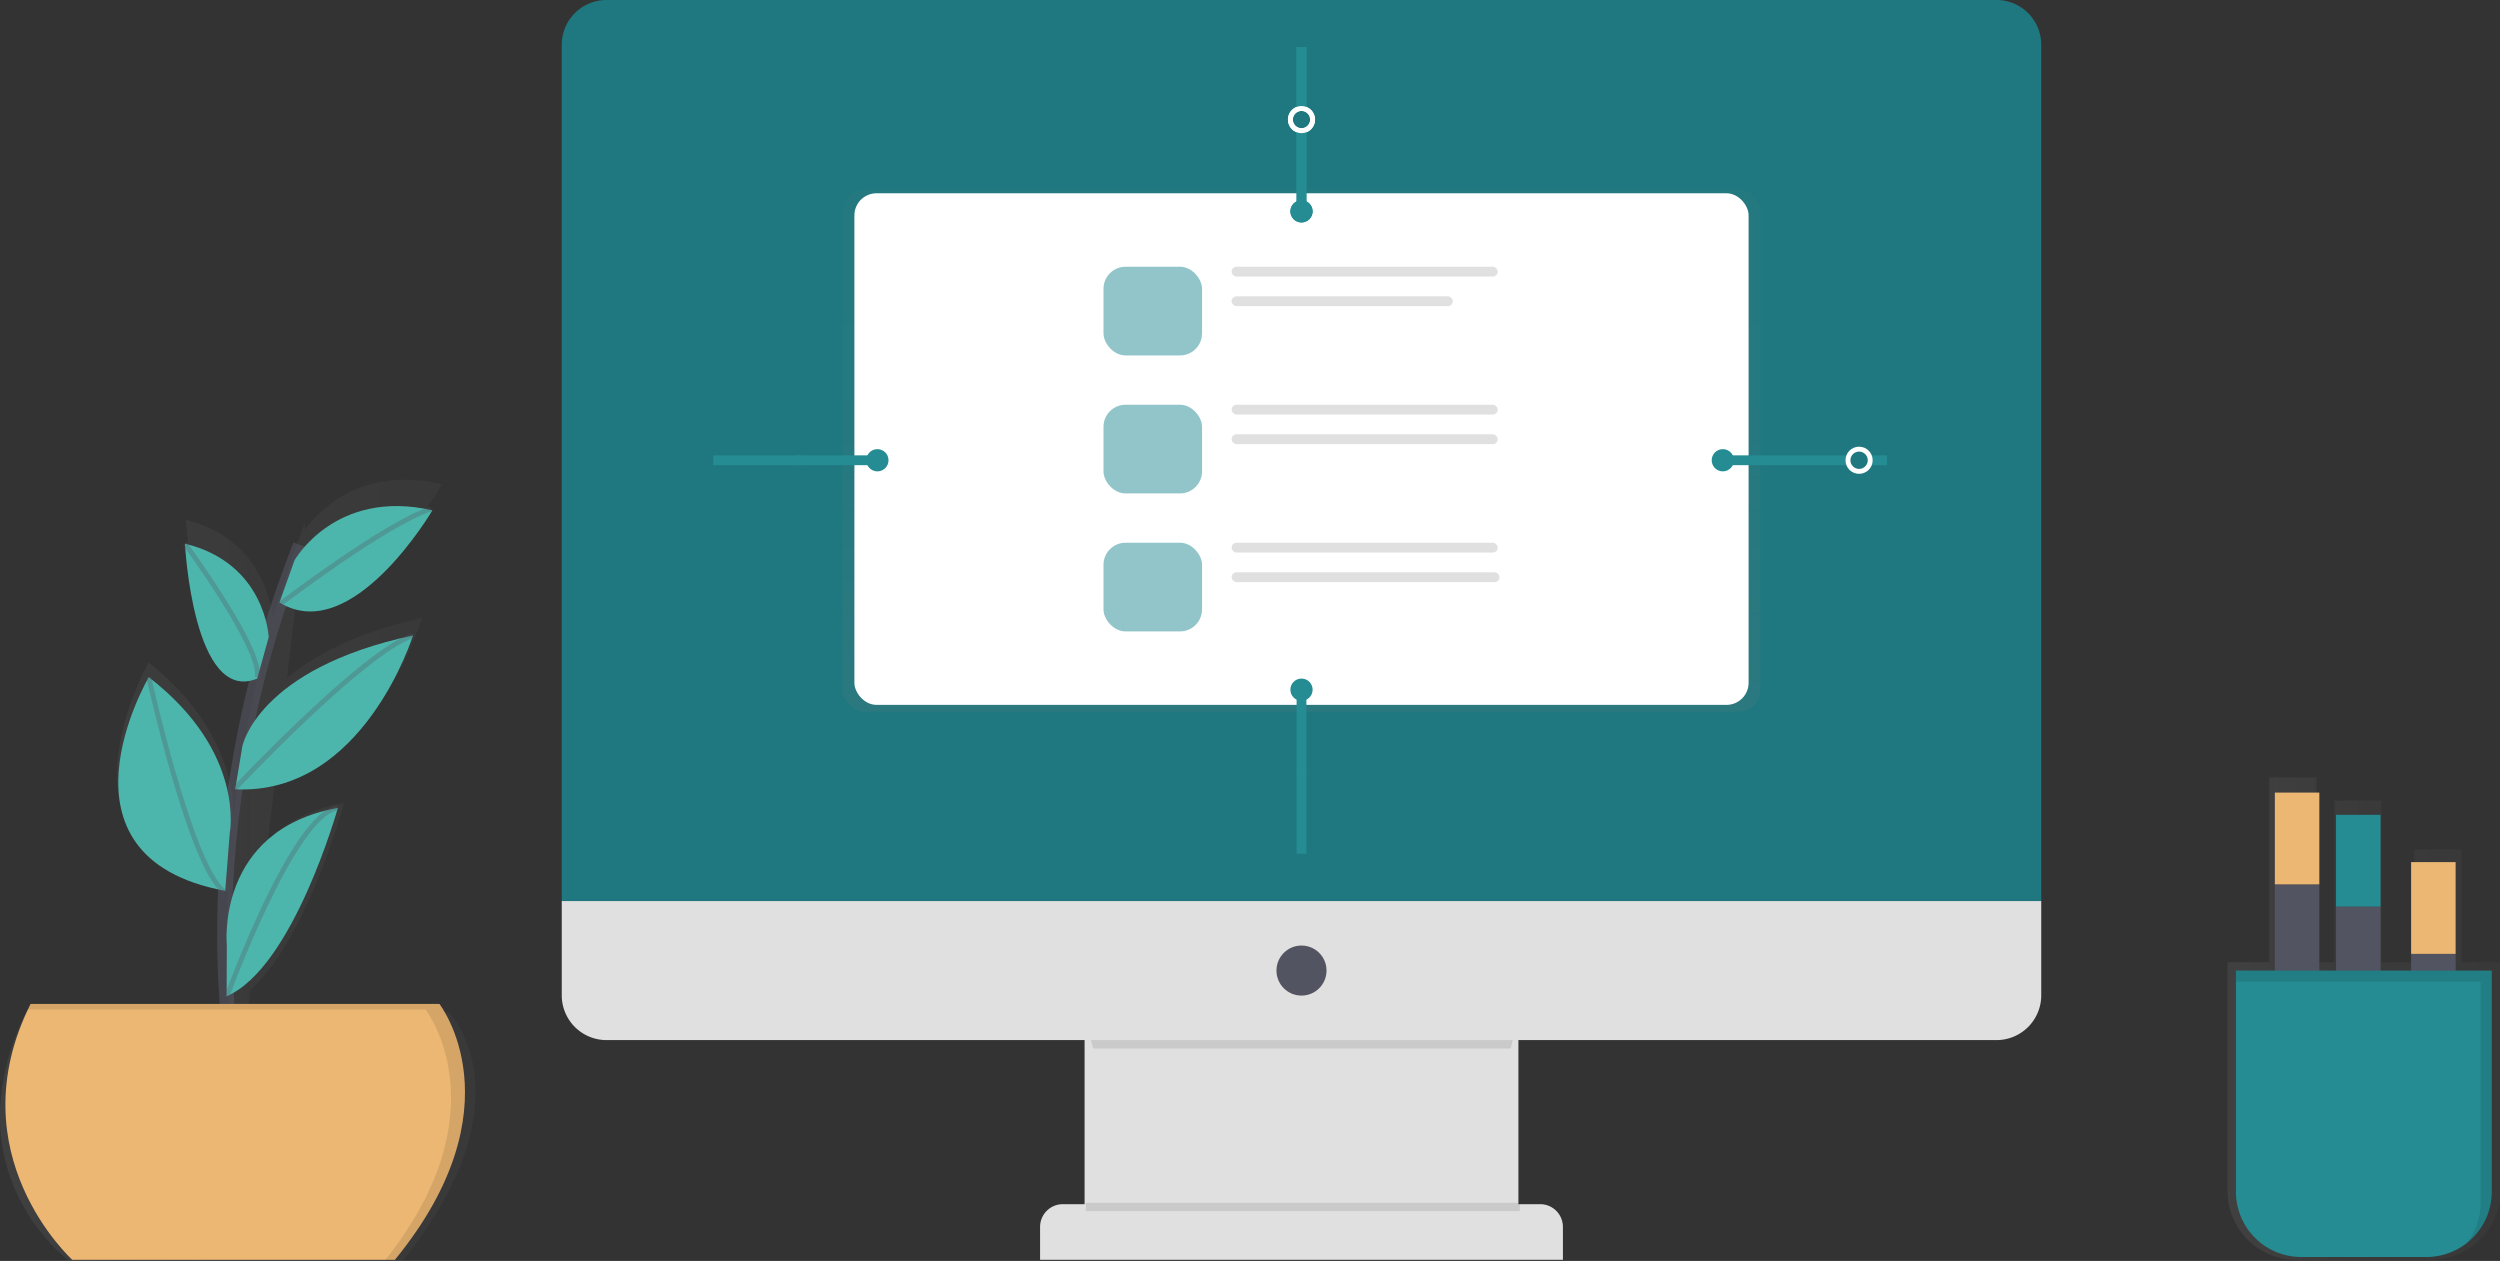 <svg xmlns="http://www.w3.org/2000/svg" xmlns:xlink="http://www.w3.org/1999/xlink" width="509.721" height="257.084" viewBox="0 0 509.721 257.084">
  <rect x="0" y="0" width="509.721" height="257.084" fill="#333333" stroke="none"/>
  <defs>
    <linearGradient id="linear-gradient" x1="0.5" y1="1" x2="0.5" gradientUnits="objectBoundingBox">
      <stop offset="0" stop-color="gray" stop-opacity="0.251"/>
      <stop offset="0.54" stop-color="gray" stop-opacity="0.122"/>
      <stop offset="1" stop-color="gray" stop-opacity="0.102"/>
    </linearGradient>
    <linearGradient id="linear-gradient-2" x1="0" y1="0.5" x2="1" y2="0.5" xlink:href="#linear-gradient"/>
    <linearGradient id="linear-gradient-3" x1="0" y1="0.5" x2="1" y2="0.5" xlink:href="#linear-gradient"/>
  </defs>
  <g id="undraw_responsive_6c8s" transform="translate(-10.049 -1.701)">
    <rect id="Rectangle_220" data-name="Rectangle 220" width="88.454" height="46.165" transform="translate(231.182 210.362)" fill="#e0e0e0"/>
    <g id="Group_360" data-name="Group 360" transform="translate(230.899 208.094)" opacity="0.1">
      <path id="Path_947" data-name="Path 947" d="M523.524,573.371h85.148c1.026-4.462,1.849-7.371,1.849-7.371H521.5S522.413,568.9,523.524,573.371Z" transform="translate(-521.5 -566)"/>
    </g>
    <path id="Path_948" data-name="Path 948" d="M228.849,3H512.242a9.129,9.129,0,0,1,9.129,9.129V186.712H219.72V12.129A9.129,9.129,0,0,1,228.849,3Z" transform="translate(-95.136 -1.299)" fill="#1f787f"/>
    <path id="Path_949" data-name="Path 949" d="M626.522,554.351H343.129A9.129,9.129,0,0,1,334,545.222V526H635.651v19.222A9.129,9.129,0,0,1,626.522,554.351Z" transform="translate(-209.416 -340.587)" fill="#e0e0e0"/>
    <circle id="Ellipse_147" data-name="Ellipse 147" cx="5.103" cy="5.103" r="5.103" transform="translate(270.306 194.485)" fill="#535461"/>
    <path id="Path_950" data-name="Path 950" d="M396.353,436h97.333a4.632,4.632,0,0,1,4.632,4.633v6.708H391.72v-6.708A4.633,4.633,0,0,1,396.353,436Z" transform="translate(-169.61 -188.782)" fill="#e0e0e0"/>
    <g id="Group_361" data-name="Group 361" transform="translate(181.852 40.326)" opacity="0.5">
      <rect id="Rectangle_221" data-name="Rectangle 221" width="187.114" height="106.462" rx="4.5" fill="url(#linear-gradient)"/>
    </g>
    <rect id="Rectangle_222" data-name="Rectangle 222" width="182.317" height="104.308" rx="4.5" transform="translate(184.251 41.108)" fill="#fff"/>
    <g id="Group_362" data-name="Group 362" transform="translate(235.038 56.083)" opacity="0.5">
      <rect id="Rectangle_223" data-name="Rectangle 223" width="20.095" height="18.088" rx="4.5" fill="#258c93"/>
    </g>
    <rect id="Rectangle_224" data-name="Rectangle 224" width="54.257" height="2.007" rx="1.004" transform="translate(261.16 56.083)" fill="#e0e0e0"/>
    <rect id="Rectangle_225" data-name="Rectangle 225" width="45.1" height="2.007" rx="1.004" transform="translate(261.16 62.116)" fill="#e0e0e0"/>
    <g id="Group_363" data-name="Group 363" transform="translate(235.038 84.218)" opacity="0.5">
      <rect id="Rectangle_226" data-name="Rectangle 226" width="20.095" height="18.088" rx="4.5" fill="#258c93"/>
    </g>
    <rect id="Rectangle_227" data-name="Rectangle 227" width="54.257" height="2.007" rx="1.004" transform="translate(261.16 84.218)" fill="#e0e0e0"/>
    <rect id="Rectangle_228" data-name="Rectangle 228" width="54.257" height="2.007" rx="1.004" transform="translate(261.16 90.246)" fill="#e0e0e0"/>
    <g id="Group_364" data-name="Group 364" transform="translate(235.038 112.354)" opacity="0.5">
      <rect id="Rectangle_229" data-name="Rectangle 229" width="20.095" height="18.088" rx="4.5" fill="#258c93"/>
    </g>
    <rect id="Rectangle_230" data-name="Rectangle 230" width="54.257" height="2.007" rx="1.004" transform="translate(261.16 112.354)" fill="#e0e0e0"/>
    <rect id="Rectangle_231" data-name="Rectangle 231" width="54.62" height="2.007" rx="1.004" transform="translate(261.16 118.381)" fill="#e0e0e0"/>
    <line id="Line_22" data-name="Line 22" y1="12.474" transform="translate(275.409 11.34)" stroke="#258c93" stroke-miterlimit="10" stroke-width="2"/>
    <line id="Line_23" data-name="Line 23" y1="16.37" transform="translate(275.409 28.424)" stroke="#258c93" stroke-miterlimit="10" stroke-width="2"/>
    <circle id="Ellipse_148" data-name="Ellipse 148" cx="2.268" cy="2.268" r="2.268" transform="translate(273.141 42.526)" fill="#258c93"/>
    <circle id="Ellipse_149" data-name="Ellipse 149" cx="2.268" cy="2.268" r="2.268" transform="translate(273.141 23.815)" fill="none" stroke="#fff" stroke-miterlimit="10" stroke-width="1"/>
    <line id="Line_24" data-name="Line 24" y1="12.474" transform="translate(275.409 11.34)" stroke="#258c93" stroke-miterlimit="10" stroke-width="2"/>
    <line id="Line_25" data-name="Line 25" y1="16.37" transform="translate(275.409 28.424)" stroke="#258c93" stroke-miterlimit="10" stroke-width="2"/>
    <circle id="Ellipse_150" data-name="Ellipse 150" cx="2.268" cy="2.268" r="2.268" transform="translate(273.141 42.526)" fill="#258c93"/>
    <circle id="Ellipse_151" data-name="Ellipse 151" cx="2.268" cy="2.268" r="2.268" transform="translate(273.141 23.815)" fill="none" stroke="#fff" stroke-miterlimit="10" stroke-width="1"/>
    <line id="Line_26" data-name="Line 26" y2="17.577" transform="translate(275.409 158.197)" stroke="#258c93" stroke-miterlimit="10" stroke-width="2"/>
    <line id="Line_27" data-name="Line 27" y2="16.37" transform="translate(275.409 142.32)" stroke="#258c93" stroke-miterlimit="10" stroke-width="2"/>
    <circle id="Ellipse_152" data-name="Ellipse 152" cx="2.268" cy="2.268" r="2.268" transform="translate(273.141 140.052)" fill="#258c93"/>
    <line id="Line_28" data-name="Line 28" x1="17.861" transform="translate(155.486 95.542)" stroke="#258c93" stroke-miterlimit="10" stroke-width="2"/>
    <line id="Line_29" data-name="Line 29" x1="16.37" transform="translate(172.57 95.542)" stroke="#258c93" stroke-miterlimit="10" stroke-width="2"/>
    <circle id="Ellipse_153" data-name="Ellipse 153" cx="2.268" cy="2.268" r="2.268" transform="translate(186.672 93.274)" fill="#258c93"/>
    <g id="Group_365" data-name="Group 365" transform="translate(231.466 246.934)" opacity="0.1">
      <rect id="Rectangle_232" data-name="Rectangle 232" width="88.454" height="1.701"/>
    </g>
    <g id="Group_366" data-name="Group 366" transform="translate(10.049 99.518)" opacity="0.7">
      <path id="Path_951" data-name="Path 951" d="M223.562,483.123H182.51l.567-4.615c11.6-10.416,19.1-38.166,19.1-38.166a3.827,3.827,0,0,0-.493.1c-6.8,1.372-11.646,4.168-15.032,7.53l1.44-12.281c21.433-4.615,29.933-32.966,29.933-32.966-13.676,3.034-22.2,7.728-27.5,12.185l2.109-18.042c14.493,4.973,29.485-21.444,29.485-21.444l-.567-.119.284-.181-.431.153c-16.018-3.453-24.58,5.7-27.358,9.509l.21-1.769q-.635,1.7-1.236,3.334h0v.045q-1.7,4.61-3.113,9.106h0q-1.23,3.839-2.3,7.6v-.034s-.663-16.137-17.679-20.384c0,0,1.786,35.195,15.27,29.434h0c-1.247,5.1-2.268,10.013-3.153,14.782h0q-.845,4.655-1.474,9.072l-.079.091.079-.068-.034.232h0q-.567,4.009-.964,7.813c.261-4.888-.629-19.006-17.266-32.274,0,0-22.113,38.863,15.593,46.5l.249.215-.057-.176.34.074.153-2a209.452,209.452,0,0,0,.13,25.005h0c.04.567.079,1.134.119,1.673H137.314c-15.842,32.768,8.8,50.725,8.8,50.725h68.042C240.578,500.473,223.562,483.123,223.562,483.123Zm-44.227-37.241Z" transform="translate(-132.002 -374.513)" fill="url(#linear-gradient-2)"/>
    </g>
    <path id="Path_952" data-name="Path 952" d="M215.144,505.732S204.371,458.67,228.185,398" transform="translate(-156.9 -285.164)" fill="none" stroke="#535461" stroke-miterlimit="10" stroke-width="3" opacity="0.6"/>
    <path id="Path_953" data-name="Path 953" d="M139.08,563h83.351s16.443,20.979-9.072,52.165H147.586S123.771,593.619,139.08,563Z" transform="translate(-122.796 -356.607)" fill="#ecb773"/>
    <path id="Path_954" data-name="Path 954" d="M235.556,395.044s8.284-14.742,28.129-10.206c0,0-16.4,27.931-31.186,18.785Z" transform="translate(-165.468 -279.09)" fill="#4db6ac"/>
    <path id="Path_955" data-name="Path 955" d="M215.584,416.546s-.641-15.077-17.084-19.046c0,0,1.7,32.887,14.742,27.5Z" transform="translate(-150.746 -284.948)" fill="#4db6ac"/>
    <path id="Path_956" data-name="Path 956" d="M218.033,453.1s3.034-15.8,34.786-22.6c0,0-10.127,32.671-36.249,31.361Z" transform="translate(-158.57 -299.237)" fill="#4db6ac"/>
    <path id="Path_957" data-name="Path 957" d="M197.258,477.326s3.34-16.517-16.506-31.826c0,0-21.546,36.669,15.582,43.564Z" transform="translate(-140.37 -305.731)" fill="#4db6ac"/>
    <path id="Path_958" data-name="Path 958" d="M213.517,520.38s-2.3-23.344,22.646-27.88c0,0-9.112,32.6-22.681,38.409Z" transform="translate(-157.224 -326.082)" fill="#4db6ac"/>
    <path id="Path_959" data-name="Path 959" d="M233,404.278S254.546,387.835,263.619,385" transform="translate(-165.684 -279.536)" fill="none" stroke="#535461" stroke-miterlimit="10" stroke-width="1" opacity="0.3"/>
    <path id="Path_960" data-name="Path 960" d="M216.5,461.686S242.583,433.9,252.789,430.5" transform="translate(-158.54 -299.237)" fill="none" stroke="#535461" stroke-miterlimit="10" stroke-width="1" opacity="0.3"/>
    <path id="Path_961" data-name="Path 961" d="M198.5,397.5s15.876,21.547,14.742,27.217" transform="translate(-150.746 -284.948)" fill="none" stroke="#535461" stroke-miterlimit="10" stroke-width="1" opacity="0.3"/>
    <path id="Path_962" data-name="Path 962" d="M185.5,445.5s8.505,38.557,15.309,43.66" transform="translate(-145.117 -305.731)" fill="none" stroke="#535461" stroke-miterlimit="10" stroke-width="1" opacity="0.3"/>
    <path id="Path_963" data-name="Path 963" d="M213.5,531.057s13.608-37.423,22.681-38.557" transform="translate(-157.241 -326.082)" fill="none" stroke="#535461" stroke-miterlimit="10" stroke-width="1" opacity="0.3"/>
    <g id="Group_367" data-name="Group 367" transform="translate(15.718 206.393)" opacity="0.1">
      <path id="Path_964" data-name="Path 964" d="M225.918,563H142.567c-.187.38-.369.76-.567,1.134h81.083s16.041,20.475-8.165,51.031h1.928C242.361,583.979,225.918,563,225.918,563Z" transform="translate(-142 -563)"/>
    </g>
    <line id="Line_30" data-name="Line 30" x2="3.402" transform="translate(391.364 95.542)" stroke="#258c93" stroke-miterlimit="10" stroke-width="2"/>
    <line id="Line_31" data-name="Line 31" x2="25.448" transform="translate(361.312 95.542)" stroke="#258c93" stroke-miterlimit="10" stroke-width="2"/>
    <circle id="Ellipse_154" data-name="Ellipse 154" cx="2.268" cy="2.268" r="2.268" transform="translate(359.044 93.274)" fill="#258c93"/>
    <circle id="Ellipse_155" data-name="Ellipse 155" cx="2.268" cy="2.268" r="2.268" transform="translate(386.827 93.274)" fill="none" stroke="#fff" stroke-miterlimit="10" stroke-width="1"/>
    <g id="Group_368" data-name="Group 368" transform="translate(464.225 160.209)" opacity="0.7">
      <path id="Path_965" data-name="Path 965" d="M986.3,573.593l.057-.085q.176-.272.346-.567l.062-.108q.164-.278.312-.567l.051-.1c.113-.221.221-.442.318-.675h0a13.5,13.5,0,0,0,.533-1.423l.057-.187c.051-.176.1-.352.147-.527l.057-.25q.057-.238.1-.482a1.535,1.535,0,0,1,.051-.272c.017-.091.051-.318.074-.482a1.247,1.247,0,0,1,.034-.278,3,3,0,0,0,.045-.522V519.228h-7.853V496.275h-9.639v22.953h-6.645V486.262h-9.639v32.966h-3.623V481.55h-9.639v37.678H933v46.835A14.013,14.013,0,0,0,947.175,579.9h27.217a14.283,14.283,0,0,0,11.476-5.7h0Q986.078,573.894,986.3,573.593Z" transform="translate(-933 -481.55)" fill="url(#linear-gradient-3)"/>
    </g>
    <rect id="Rectangle_236" data-name="Rectangle 236" width="9.072" height="56.701" transform="translate(473.864 182.011)" fill="#535461"/>
    <rect id="Rectangle_237" data-name="Rectangle 237" width="9.072" height="18.711" transform="translate(473.864 163.3)" fill="#ecb773"/>
    <rect id="Rectangle_238" data-name="Rectangle 238" width="9.072" height="56.701" transform="translate(486.338 186.547)" fill="#535461"/>
    <rect id="Rectangle_239" data-name="Rectangle 239" width="9.072" height="18.711" transform="translate(486.338 167.836)" fill="#258c93"/>
    <rect id="Rectangle_240" data-name="Rectangle 240" width="9.072" height="56.701" transform="translate(501.648 196.186)" fill="#535461"/>
    <rect id="Rectangle_241" data-name="Rectangle 241" width="9.072" height="18.711" transform="translate(501.648 177.475)" fill="#ecb773"/>
    <path id="Path_966" data-name="Path 966" d="M821.72,352h52.165v45.078A13.325,13.325,0,0,1,860.56,410.4H835.045a13.325,13.325,0,0,1-13.325-13.325Z" transform="translate(-355.794 -152.411)" fill="#258c93"/>
    <g id="Group_369" data-name="Group 369" transform="translate(465.926 199.589)" opacity="0.1">
      <path id="Path_967" data-name="Path 967" d="M936,551v2.268h49.9v45.078a13.262,13.262,0,0,1-2.835,8.216,13.3,13.3,0,0,0,5.1-10.484V551Z" transform="translate(-936 -551)"/>
    </g>
  </g>
</svg>
